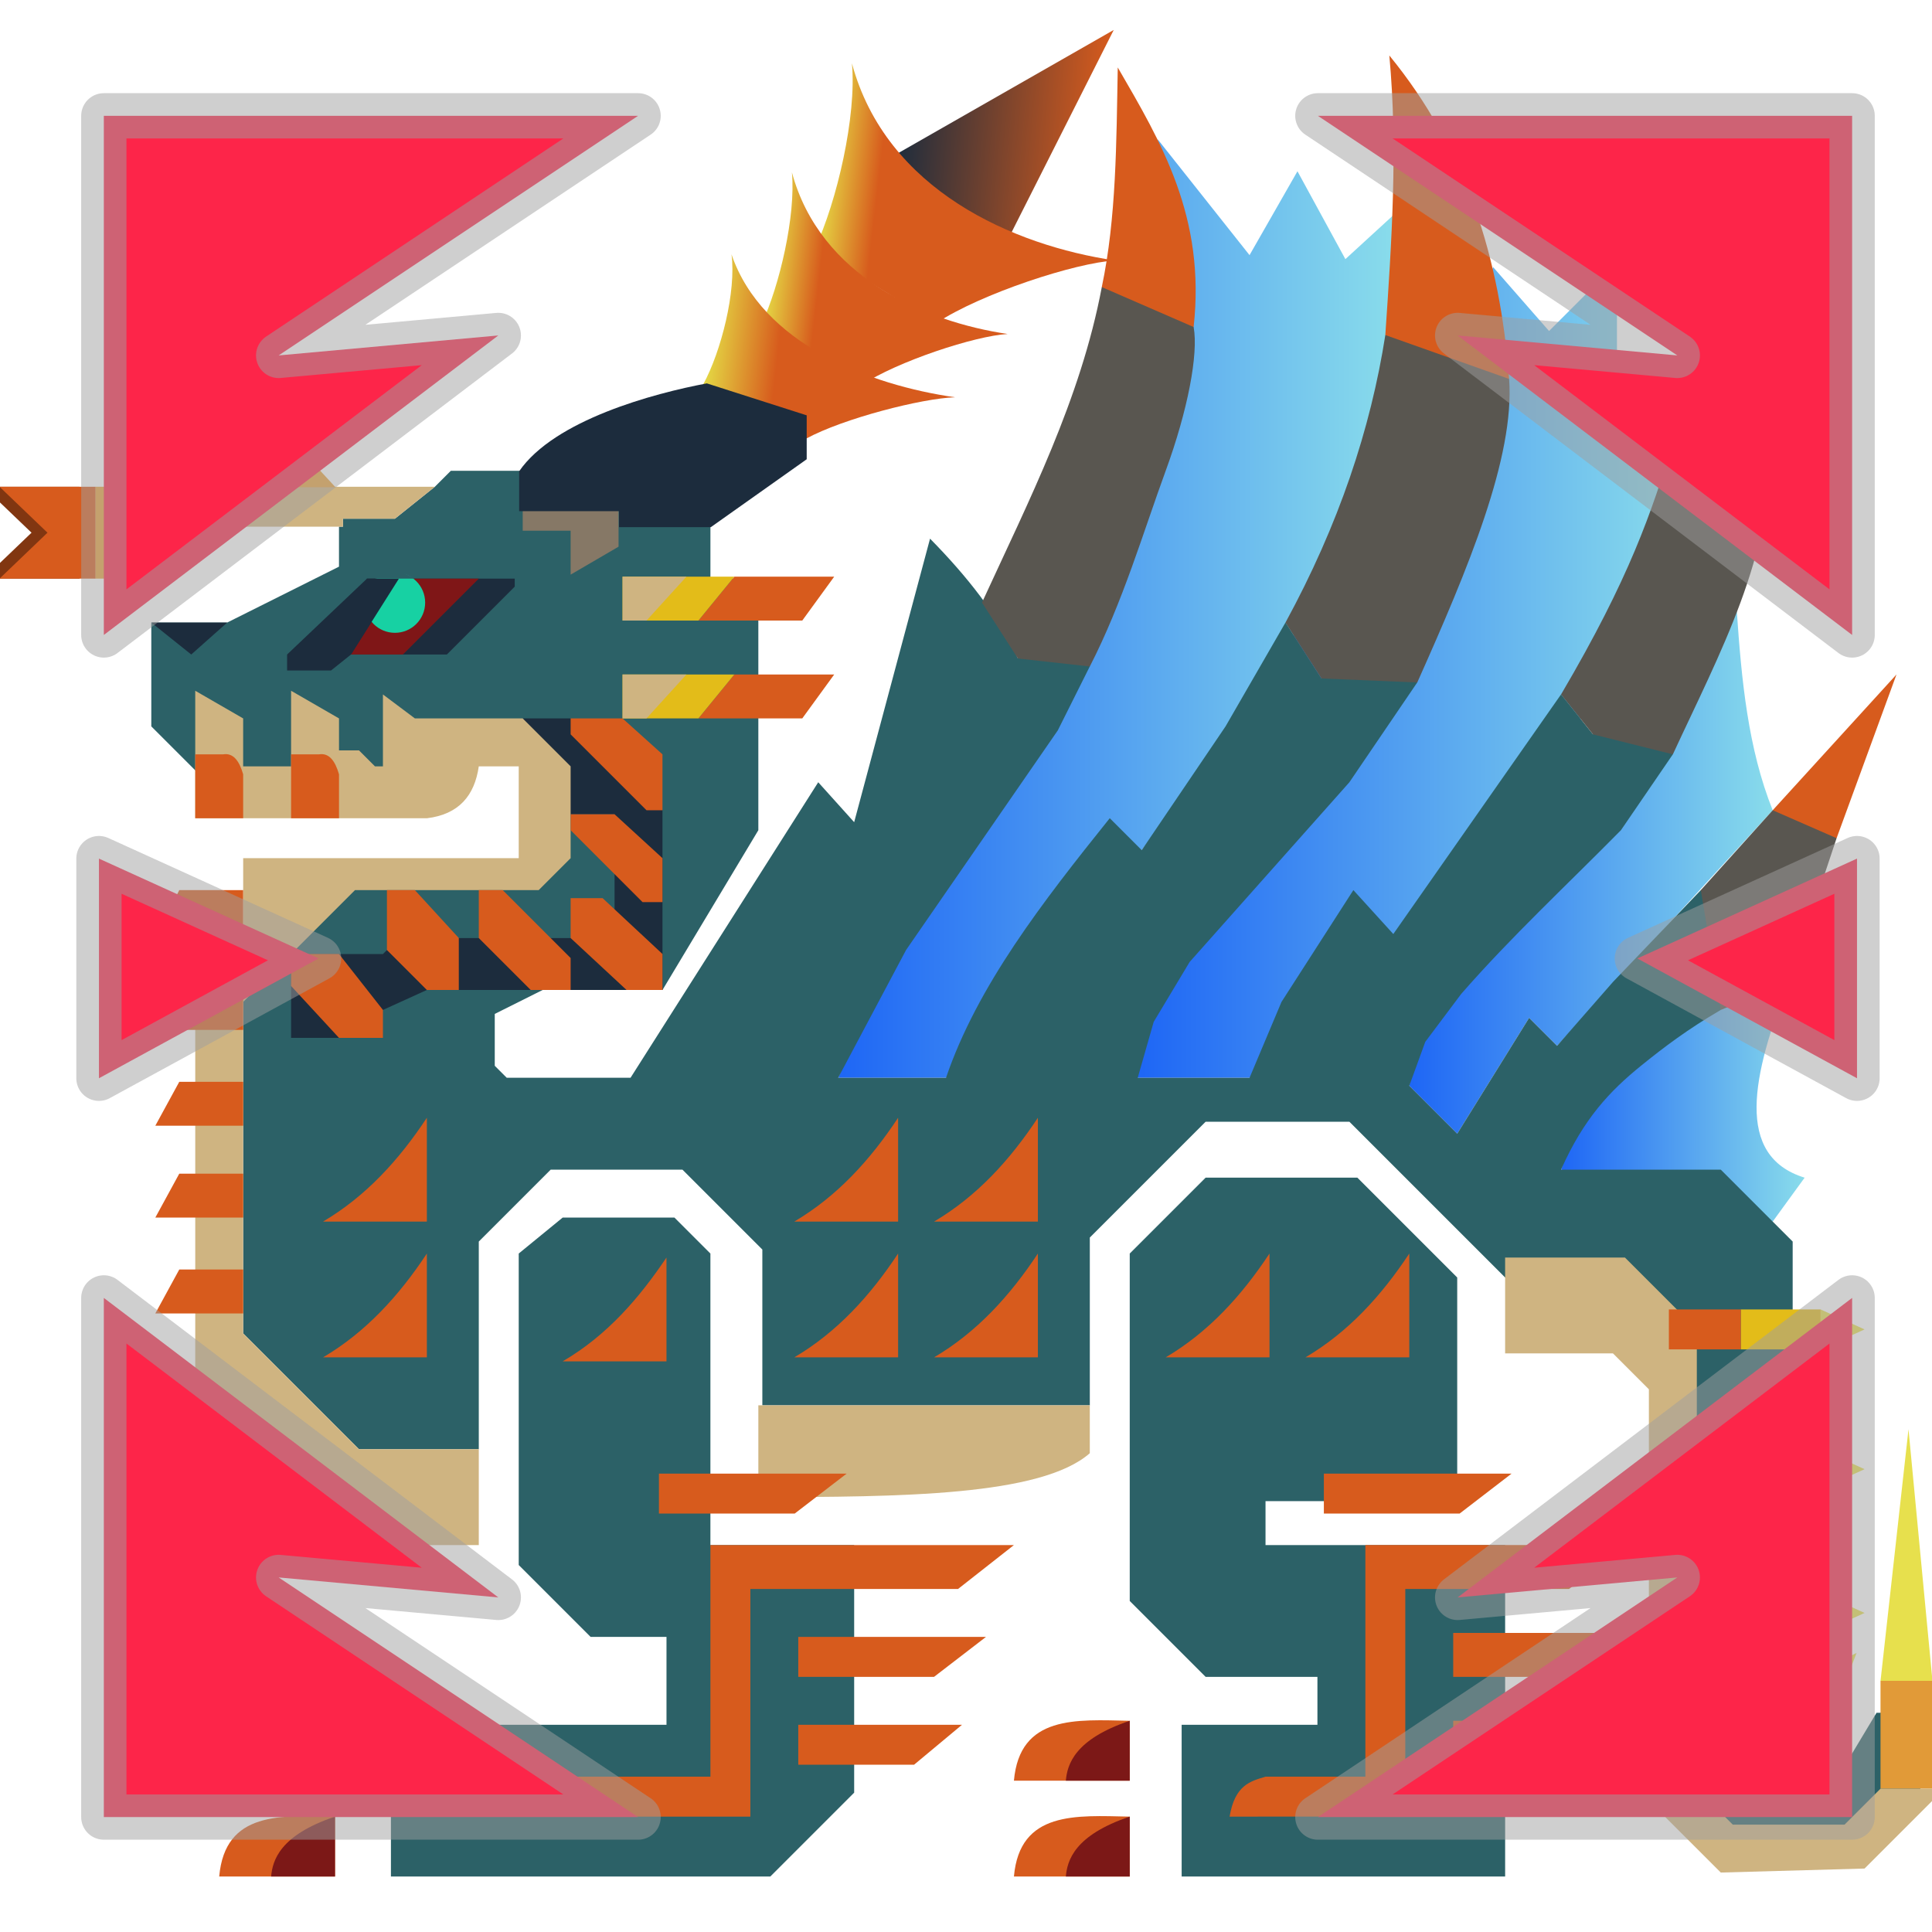 <?xml version="1.0" encoding="UTF-8" standalone="no"?>
<!-- Created with Inkscape (http://www.inkscape.org/) -->


<svg width="128mm" height="128mm" viewBox="0 0 128 128" version="1.1" id="svg5" xml:space="preserve"
	xmlns:xlink="http://www.w3.org/1999/xlink" xmlns="http://www.w3.org/2000/svg" xmlns:svg="http://www.w3.org/2000/svg"
	xmlns:rdf="http://www.w3.org/1999/02/22-rdf-syntax-ns#" xmlns:cc="http://creativecommons.org/ns#"
	xmlns:dc="http://purl.org/dc/elements/1.1/">
	<defs id="defs2">
		<linearGradient id="linearGradient12735">
			<stop style="stop-color:#1e66f5;stop-opacity:1;" offset="0" id="stop12731" />
			<stop style="stop-color:#89dceb;stop-opacity:1;" offset="1" id="stop12733" />
		</linearGradient>
		<linearGradient id="linearGradient12729">
			<stop style="stop-color:#1e66f5;stop-opacity:1;" offset="0" id="stop12725" />
			<stop style="stop-color:#89dceb;stop-opacity:1;" offset="1" id="stop12727" />
		</linearGradient>
		<linearGradient id="linearGradient6915">
			<stop style="stop-color:#1e66f5;stop-opacity:1;" offset="0" id="stop6911" />
			<stop style="stop-color:#89dceb;stop-opacity:1;" offset="1" id="stop6913" />
		</linearGradient>
		<linearGradient id="linearGradient216457">
			<stop style="stop-color:#1c2c3d;stop-opacity:1;" offset="0" id="stop216453" />
			<stop style="stop-color:#d75b1d;stop-opacity:1;" offset="1" id="stop216455" />
		</linearGradient>
		<linearGradient id="linearGradient214536">
			<stop style="stop-color:#e5db45;stop-opacity:1;" offset="0" id="stop214534" />
			<stop style="stop-color:#d75b1d;stop-opacity:1;" offset="0.186" id="stop214532" />
		</linearGradient>
		<linearGradient id="linearGradient214321">
			<stop style="stop-color:#e5dc45;stop-opacity:1;" offset="0" id="stop214319" />
			<stop style="stop-color:#d75b1d;stop-opacity:1;" offset="0.213" id="stop214317" />
		</linearGradient>
		<linearGradient id="linearGradient211308">
			<stop style="stop-color:#e4d944;stop-opacity:1;" offset="0" id="stop211306" />
			<stop style="stop-color:#d75b1d;stop-opacity:1;" offset="0.281" id="stop211304" />
		</linearGradient>
		<linearGradient xlink:href="#linearGradient6915" id="linearGradient178705" x1="54.769" y1="40.084"
			x2="91.546" y2="40.084" gradientUnits="userSpaceOnUse"
			gradientTransform="translate(0.765,0.235)" />
		<linearGradient id="linearGradient178703">
			<stop style="stop-color:#1e66f5;stop-opacity:1;" offset="0" id="stop178699" />
			<stop style="stop-color:#89dceb;stop-opacity:1;" offset="1" id="stop178701" />
		</linearGradient>
		<linearGradient xlink:href="#linearGradient12735" id="linearGradient175472" x1="92.604" y1="57.547"
			x2="116.681" y2="57.547" gradientUnits="userSpaceOnUse"
			gradientTransform="translate(0.765,0.235)" />
		<linearGradient xlink:href="#linearGradient178703" id="linearGradient175255" x1="102.658" y1="72.76"
			x2="118.798" y2="72.76" gradientUnits="userSpaceOnUse"
			gradientTransform="translate(0.765,0.235)" />
		<linearGradient xlink:href="#linearGradient12729" id="linearGradient177624" x1="74.612" y1="44.185"
			x2="110.596" y2="44.185" gradientUnits="userSpaceOnUse"
			gradientTransform="translate(0.765,0.235)" />
		<linearGradient xlink:href="#linearGradient211308" id="linearGradient211312" x1="46.302" y1="23.324"
			x2="62.971" y2="23.324" gradientUnits="userSpaceOnUse" spreadMethod="pad"
			gradientTransform="rotate(6.606,53.857,28.446)" />
		<linearGradient xlink:href="#linearGradient214321" id="linearGradient214323" x1="49.674" y1="18.437"
			x2="65.946" y2="18.437" gradientUnits="userSpaceOnUse"
			gradientTransform="rotate(6.606,53.857,28.446)" />
		<linearGradient xlink:href="#linearGradient214536" id="linearGradient214538" x1="52.608" y1="12.287"
			x2="72.454" y2="12.287" gradientUnits="userSpaceOnUse"
			gradientTransform="rotate(6.606,53.857,28.446)" />
		<linearGradient xlink:href="#linearGradient216457" id="linearGradient216459" x1="57.944" y1="8.202"
			x2="70.115" y2="8.202" gradientUnits="userSpaceOnUse"
			gradientTransform="matrix(1.117,0.161,-0.129,1.386,-4.182,-12.936)" />
		<filter style="color-interpolation-filters:sRGB;" id="filter58360" x="0" y="0" width="1" height="1">
			<feComposite in2="SourceGraphic" operator="arithmetic" k1="0" k2="1" result="composite1" id="feComposite58346" />
			<feColorMatrix in="composite1" values="1" type="saturate" result="colormatrix1" id="feColorMatrix58348" />
			<feFlood flood-opacity="1" flood-color="rgb(0,0,0)" result="flood1" id="feFlood58350" />
			<feBlend in="flood1" in2="colormatrix1" mode="multiply" result="blend1" id="feBlend58352" />
			<feBlend in2="blend1" mode="screen" result="blend2" id="feBlend58354" />
			<feColorMatrix in="blend2" values="1" type="saturate" result="colormatrix2" id="feColorMatrix58356" />
			<feComposite in="colormatrix2" in2="SourceGraphic" operator="in" k2="1" result="composite2"
				id="feComposite58358" />
		</filter>
		<linearGradient xlink:href="#linearGradient12735" id="linearGradient58725" gradientUnits="userSpaceOnUse"
			gradientTransform="translate(0.765,0.235)" x1="92.604" y1="57.547" x2="116.681"
			y2="57.547" />
		<linearGradient xlink:href="#linearGradient178703" id="linearGradient58727" gradientUnits="userSpaceOnUse"
			gradientTransform="translate(0.765,0.235)" x1="102.658" y1="72.76" x2="118.798"
			y2="72.76" />
		<linearGradient xlink:href="#linearGradient12729" id="linearGradient58729" gradientUnits="userSpaceOnUse"
			gradientTransform="translate(0.765,0.235)" x1="74.612" y1="44.185" x2="110.596"
			y2="44.185" />
		<linearGradient xlink:href="#linearGradient6915" id="linearGradient58731" gradientUnits="userSpaceOnUse"
			gradientTransform="translate(0.765,0.235)" x1="54.769" y1="40.084" x2="91.546" y2="40.084" />
		<linearGradient xlink:href="#linearGradient216457" id="linearGradient58733" gradientUnits="userSpaceOnUse"
			gradientTransform="matrix(1.117,0.161,-0.129,1.386,-4.182,-12.936)" x1="57.944"
			y1="8.202" x2="70.115" y2="8.202" />
		<linearGradient xlink:href="#linearGradient214536" id="linearGradient58735" gradientUnits="userSpaceOnUse"
			gradientTransform="rotate(6.606,53.857,28.446)" x1="52.608" y1="12.287" x2="72.454"
			y2="12.287" />
		<linearGradient xlink:href="#linearGradient214321" id="linearGradient58737" gradientUnits="userSpaceOnUse"
			gradientTransform="rotate(6.606,53.857,28.446)" x1="49.674" y1="18.437" x2="65.946"
			y2="18.437" />
		<linearGradient xlink:href="#linearGradient211308" id="linearGradient58739" gradientUnits="userSpaceOnUse"
			gradientTransform="rotate(6.606,53.857,28.446)" x1="46.302" y1="23.324" x2="62.971" y2="23.324"
			spreadMethod="pad" />
		<filter style="color-interpolation-filters:sRGB" id="filter23101" x="-0.069" y="-0.071"
			width="1.138" height="1.142">
			<feGaussianBlur stdDeviation="0.393" id="feGaussianBlur23103" />
		</filter>
	</defs>
	<g id="g57981" style="filter:url(#filter58360)" transform="translate(1.058,1.587)">
		<path
			style="fill:url(#linearGradient58725);fill-opacity:1;fill-rule:evenodd;stroke:none;stroke-width:5;stroke-linecap:round;stroke-linejoin:round;stroke-miterlimit:3"
			d="m 96.544,75.112 -3.175,-3.175 1.323,-6.879 20.373,-24.606 c 0.313,4.588 0.741,9.133 2.381,13.229 l -14.287,15.61 -1.852,-1.852 z"
			id="path57785" />
		<path
			style="fill:url(#linearGradient58727);fill-opacity:1;fill-rule:evenodd;stroke:none;stroke-width:5;stroke-linecap:round;stroke-linejoin:round;stroke-miterlimit:3"
			d="m 103.423,77.494 c 2.386,-7.094 8.98,-10.582 15.081,-12.435 -2.419,6.177 -3.604,11.528 1.058,12.965 l -2.117,2.91 z"
			id="path57787" />
		<path
			style="fill:url(#linearGradient58729);fill-opacity:1;fill-rule:evenodd;stroke:none;stroke-width:5;stroke-linecap:round;stroke-linejoin:round;stroke-miterlimit:3"
			d="m 75.377,71.408 h 7.408 C 99.406,57.562 112.144,42.149 111.36,24.577 l -4.233,1.323 V 17.433 L 102.629,21.931 98.925,17.698 C 91.076,35.601 65.998,65.296 75.377,71.408 Z"
			id="path57789" />
		<path
			style="fill:url(#linearGradient58731);fill-opacity:1;fill-rule:evenodd;stroke:none;stroke-width:5;stroke-linecap:round;stroke-linejoin:round;stroke-miterlimit:3"
			d="m 55.533,71.408 h 7.144 L 75.642,56.327 C 102.47,20.454 91.287,24.484 92.31,14.258 l -3.175,2.91 -3.175,-5.821 -3.175,5.556 -6.085,-7.673 C 79.175,32.842 64.385,50.757 55.533,71.408 Z"
			id="path57791" />
		<path
			style="fill:#2c6167;fill-opacity:1;fill-rule:evenodd;stroke:none;stroke-width:5;stroke-linecap:round;stroke-linejoin:round;stroke-miterlimit:3"
			d="m 34.631,31.192 h -4.763 l -1.058,1.058 -2.646,2.117 h -3.44 v 0.529 h -0.265 v 2.646 l -7.408,3.704 h -5.027 v 6.879 l 2.91,2.91 h 16.933 v -1.587 h 5.689 v 8.996 H 17.963 l -1.852,7.937 v 21.96 l 7.673,7.673 h 7.937 V 82.256 l 4.763,-4.763 h 8.731 l 5.292,5.292 v 10.319 h 21.696 v -11.113 l 7.673,-7.673 h 9.525 l 10.319,10.319 10.848,6.263 v 28.397 l 4.583,2.646 h 8.646 l 3.44,-3.44 -1.56,-5.821 -1.086,0.794 H 124.325 l -2.381,3.969 -3.175,0.529 V 82.256 l -4.763,-4.763 h -10.583 c 1.502,-3.381 3.229,-5.207 5.292,-6.879 1.508,-1.223 3.134,-2.451 5.292,-3.704 v -1e-6 l 1.852,-7.938 h -3.175 l -5.821,6.085 -3.704,4.233 -1.852,-1.852 -4.763,7.673 -3.175,-3.175 1.058,-2.91 2.381,-3.175 c 3.285,-3.768 7.033,-7.246 10.583,-10.848 l 3.44,-5.027 -2.117,-5.027 -3.175,3.704 -2.117,-2.646 -11.112,15.875 -2.646,-2.91 -4.762,7.408 -2.117,5.027 h -7.408 l 1.058,-3.704 2.381,-3.969 10.583,-11.906 4.498,-6.615 -3.44,-3.969 -2.91,3.704 -2.381,-3.704 -3.969,6.879 -5.556,8.202 -2.117,-2.117 c -4.45,5.546 -8.777,11.12 -10.848,17.198 h -7.144 l 4.498,-8.467 10.054,-14.552 2.117,-4.233 c -0.497,-1.762 -1.638,-2.927 -2.91,-3.969 l -1.852,3.44 c -1.316,-2.873 -3.395,-5.468 -5.821,-7.938 l -5.027,18.785 -2.381,-2.646 -12.435,19.579 h -8.202 l -0.794,-0.794 V 67.175 l 3.175,-1.587 h 7.938 l 6.35,-10.583 V 38.335 h -3.175 v -3.44 z"
			id="path57793" />
		<path
			style="fill:#1c2c3d;fill-opacity:1;fill-rule:evenodd;stroke:none;stroke-width:5;stroke-linecap:round;stroke-linejoin:round;stroke-miterlimit:3"
			d="m 19.285,68.763 v -5.556 h 6.085 l 0.529,-0.529 4.498,-0.529 h 8.202 l 2.117,-1.852 v -6.35 h -2.91 l -3.175,-6.35 h 3.175 l 6.085,6.085 v 11.906 H 28.281 l -2.91,1.323 -2.91,1.852 z"
			id="path57795" />
		<path
			style="fill:#d75b1d;fill-opacity:1;fill-rule:evenodd;stroke:none;stroke-width:5;stroke-linecap:round;stroke-linejoin:round;stroke-miterlimit:3"
			d="m 14.523,117.975 h 7.673 v -3.969 c -3.556,-0.073 -7.285,-0.389 -7.673,3.969 z"
			id="path57797" />
		<path
			style="fill:#7c1817;fill-opacity:1;fill-rule:evenodd;stroke:none;stroke-width:5;stroke-linecap:round;stroke-linejoin:round;stroke-miterlimit:3"
			d="m 17.963,117.975 h 4.233 v -3.969 c -3.673,1.233 -4.141,2.914 -4.233,3.969 z"
			id="path57799" />
		<path
			style="fill:#d75b1d;fill-opacity:1;fill-rule:evenodd;stroke:none;stroke-width:5;stroke-linecap:round;stroke-linejoin:round;stroke-miterlimit:3"
			d="m 14.523,124.325 h 7.673 v -3.969 c -3.556,-0.073 -7.285,-0.389 -7.673,3.969 z"
			id="path57801" />
		<path
			style="fill:#7c1817;fill-opacity:1;fill-rule:evenodd;stroke:none;stroke-width:5;stroke-linecap:round;stroke-linejoin:round;stroke-miterlimit:3"
			d="m 17.963,124.325 h 4.233 v -3.969 c -3.673,1.233 -4.141,2.914 -4.233,3.969 z"
			id="path57803" />
		<path
			style="fill:#2c6167;fill-opacity:1;fill-rule:evenodd;stroke:none;stroke-width:5;stroke-linecap:round;stroke-linejoin:round;stroke-miterlimit:3"
			d="m 25.9,124.325 h 25.135 l 5.556,-5.556 v -16.404 h -9.525 V 83.05 l -2.381,-2.381 H 37.277 L 34.367,83.05 v 20.637 l 4.763,4.763 h 5.027 v 5.821 h -18.256 z"
			id="path57805" />
		<path
			style="fill:#d75b1d;fill-opacity:1;fill-rule:evenodd;stroke:none;stroke-width:5;stroke-linecap:round;stroke-linejoin:round;stroke-miterlimit:3"
			d="M 49.713,120.356 H 31.985 l 2.117,-2.646 H 47.067 V 102.365 H 67.175 L 63.471,105.275 H 49.713 Z"
			id="path57807" />
		<path
			style="fill:#d75b1d;fill-opacity:1;fill-rule:evenodd;stroke:none;stroke-width:5;stroke-linecap:round;stroke-linejoin:round;stroke-miterlimit:3"
			d="m 53.152,116.917 h 7.408 l 3.175,-2.646 H 52.888 v 2.646 z" id="path57809" />
		<path
			style="fill:#d75b1d;fill-opacity:1;fill-rule:evenodd;stroke:none;stroke-width:5;stroke-linecap:round;stroke-linejoin:round;stroke-miterlimit:3"
			d="m 53.152,111.096 h 8.731 L 65.323,108.45 H 52.888 v 2.646 z" id="path57811" />
		<path
			style="fill:#d75b1d;fill-opacity:1;fill-rule:evenodd;stroke:none;stroke-width:5;stroke-linecap:round;stroke-linejoin:round;stroke-miterlimit:3"
			d="m 37.277,90.194 h 6.879 v -6.879 c -1.769,2.624 -3.885,5.131 -6.879,6.879 z"
			id="path57813" />
		<path
			style="fill:#d75b1d;fill-opacity:1;fill-rule:evenodd;stroke:none;stroke-width:5;stroke-linecap:round;stroke-linejoin:round;stroke-miterlimit:3"
			d="m 67.175,117.975 h 7.673 v -3.969 c -3.556,-0.073 -7.285,-0.389 -7.673,3.969 z"
			id="path57815" />
		<path
			style="fill:#7c1817;fill-opacity:1;fill-rule:evenodd;stroke:none;stroke-width:5;stroke-linecap:round;stroke-linejoin:round;stroke-miterlimit:3"
			d="m 70.615,117.975 h 4.233 v -3.969 c -3.673,1.233 -4.141,2.914 -4.233,3.969 z"
			id="path57817" />
		<path
			style="fill:#d75b1d;fill-opacity:1;fill-rule:evenodd;stroke:none;stroke-width:5;stroke-linecap:round;stroke-linejoin:round;stroke-miterlimit:3"
			d="m 67.175,124.325 h 7.673 v -3.969 c -3.556,-0.073 -7.285,-0.389 -7.673,3.969 z"
			id="path57819" />
		<path
			style="fill:#7c1817;fill-opacity:1;fill-rule:evenodd;stroke:none;stroke-width:5;stroke-linecap:round;stroke-linejoin:round;stroke-miterlimit:3"
			d="m 70.615,124.325 h 4.233 v -3.969 c -3.673,1.233 -4.141,2.914 -4.233,3.969 z"
			id="path57821" />
		<path
			style="fill:#2c6167;fill-opacity:1;fill-rule:evenodd;stroke:none;stroke-width:5;stroke-linecap:round;stroke-linejoin:round;stroke-miterlimit:3"
			d="M 78.288,124.325 H 99.719 V 102.365 H 83.844 V 99.454 H 96.544 V 84.638 L 89.929,78.023 H 79.875 L 74.848,83.05 v 23.019 l 5.027,5.027 h 7.408 v 3.175 h -8.996 z"
			id="path57823" />
		<path
			style="fill:#d75b1d;fill-opacity:1;fill-rule:evenodd;stroke:none;stroke-width:5;stroke-linecap:round;stroke-linejoin:round;stroke-miterlimit:3"
			d="m 81.463,120.356 c 0.352,-2.093 1.375,-2.345 2.381,-2.646 h 6.615 v -15.346 h 17.198 l -3.704,2.91 H 93.104 v 15.081 z"
			id="path57825" />
		<path
			style="fill:#d75b1d;fill-opacity:1;fill-rule:evenodd;stroke:none;stroke-width:5.244;stroke-linecap:round;stroke-linejoin:round;stroke-miterlimit:3"
			d="m 96.279,116.917 h 7.673 l 3.175,-2.91 H 96.279 Z" id="path57827" />
		<path
			style="fill:#d75b1d;fill-opacity:1;fill-rule:evenodd;stroke:none;stroke-width:5.244;stroke-linecap:round;stroke-linejoin:round;stroke-miterlimit:3"
			d="m 96.279,111.096 h 7.673 l 3.175,-2.91 H 96.279 Z" id="path57829" />
		<path
			style="fill:#d75b1d;fill-opacity:1;fill-rule:evenodd;stroke:none;stroke-width:5;stroke-linecap:round;stroke-linejoin:round;stroke-miterlimit:3"
			d="M 84.108,89.929 H 77.229 C 80.059,88.26 82.256,85.854 84.108,83.05 Z"
			id="path57831" />
		<path
			style="fill:#d75b1d;fill-opacity:1;fill-rule:evenodd;stroke:none;stroke-width:5;stroke-linecap:round;stroke-linejoin:round;stroke-miterlimit:3"
			d="M 93.369,89.929 H 86.49 C 89.32,88.26 91.516,85.854 93.369,83.05 Z"
			id="path57833" />
		<path
			style="fill:#e7e04d;fill-opacity:1;fill-rule:evenodd;stroke:none;stroke-width:5;stroke-linecap:round;stroke-linejoin:round;stroke-miterlimit:3"
			d="m 124.59,111.36 h 3.44 l -1.587,-16.669 z" id="path57835" />
		<path
			style="fill:#e19a38;fill-opacity:1;fill-rule:evenodd;stroke:none;stroke-width:5;stroke-linecap:round;stroke-linejoin:round;stroke-miterlimit:3"
			d="m 128.029,111.36 v 7.144 h -3.44 v -7.144 z" id="path57837" />
		<path
			style="fill:#cfb481;fill-opacity:1;fill-rule:evenodd;stroke:none;stroke-width:5;stroke-linecap:round;stroke-linejoin:round;stroke-miterlimit:3"
			d="m 128.029,118.504 v 0.794 l -4.498,4.498 -9.525,0.265 -4.763,-4.763 V 92.046 l -2.381,-2.381 h -7.144 v -6.35 h 7.938 l 4.763,4.763 v 30.427 l 2.381,2.381 h 7.408 l 2.381,-2.381 z"
			id="path57839" />
		<path
			style="fill:#d75b1d;fill-opacity:1;fill-rule:evenodd;stroke:none;stroke-width:5;stroke-linecap:round;stroke-linejoin:round;stroke-miterlimit:3"
			d="m 115.594,115.065 -3.175,3.175 v 0.265 l 1.852,1.852 3.175,-3.175 z" id="path57841" />
		<path
			style="fill:#e3bc19;fill-opacity:1;fill-rule:evenodd;stroke:none;stroke-width:5;stroke-linecap:round;stroke-linejoin:round;stroke-miterlimit:3"
			d="m 117.446,117.181 4.233,-4.233 -1.852,-1.852 -4.233,3.969 z" id="path57843" />
		<path
			style="fill:#e7e04d;fill-opacity:1;fill-rule:evenodd;stroke:none;stroke-width:5;stroke-linecap:round;stroke-linejoin:round;stroke-miterlimit:3"
			d="m 119.827,111.096 3.175,-1.587 -1.323,3.44 z" id="path57845" />
		<path
			style="fill:#e7e04d;fill-opacity:1;fill-rule:evenodd;stroke:none;stroke-width:5;stroke-linecap:round;stroke-linejoin:round;stroke-miterlimit:3"
			d="m 120.621,108.185 v -2.646 l 2.91,1.323 z" id="path57847" />
		<path
			style="fill:#e3bc19;fill-opacity:1;fill-rule:evenodd;stroke:none;stroke-width:5;stroke-linecap:round;stroke-linejoin:round;stroke-miterlimit:3"
			d="m 120.621,108.185 h -5.292 v -2.646 h 5.292 z" id="path57849" />
		<path
			style="fill:#d75b1d;fill-opacity:1;fill-rule:evenodd;stroke:none;stroke-width:5;stroke-linecap:round;stroke-linejoin:round;stroke-miterlimit:3"
			d="m 112.419,108.185 h 2.91 v -2.646 h -2.91 z" id="path57851" />
		<path
			style="fill:#e7e04d;fill-opacity:1;fill-rule:evenodd;stroke:none;stroke-width:5;stroke-linecap:round;stroke-linejoin:round;stroke-miterlimit:3"
			d="m 120.621,98.66 v -2.646 l 2.91,1.323 z" id="path57853" />
		<path
			style="fill:#e3bc19;fill-opacity:1;fill-rule:evenodd;stroke:none;stroke-width:5;stroke-linecap:round;stroke-linejoin:round;stroke-miterlimit:3"
			d="m 120.621,98.66 h -5.292 v -2.646 h 5.292 z" id="path57855" />
		<path
			style="fill:#d75b1d;fill-opacity:1;fill-rule:evenodd;stroke:none;stroke-width:5;stroke-linecap:round;stroke-linejoin:round;stroke-miterlimit:3"
			d="m 112.419,98.66 h 2.91 v -2.646 h -2.91 z" id="path57857" />
		<path
			style="fill:#e7e04d;fill-opacity:1;fill-rule:evenodd;stroke:none;stroke-width:5;stroke-linecap:round;stroke-linejoin:round;stroke-miterlimit:3"
			d="m 120.621,89.4 v -2.646 l 2.91,1.323 z" id="path57859" />
		<path
			style="fill:#e3bc19;fill-opacity:1;fill-rule:evenodd;stroke:none;stroke-width:5;stroke-linecap:round;stroke-linejoin:round;stroke-miterlimit:3"
			d="m 120.621,89.4 h -5.292 v -2.646 h 5.292 z" id="path57861" />
		<path
			style="fill:#d75b1d;fill-opacity:1;fill-rule:evenodd;stroke:none;stroke-width:6.396;stroke-linecap:round;stroke-linejoin:round;stroke-miterlimit:3"
			d="m 110.567,89.4 h 4.763 v -2.646 h -4.763 z" id="path57863" />
		<path
			style="fill:#d75b1d;fill-opacity:1;fill-rule:evenodd;stroke:none;stroke-width:5;stroke-linecap:round;stroke-linejoin:round;stroke-miterlimit:3"
			d="M 68.763,89.929 H 61.883 C 64.714,88.26 66.91,85.854 68.763,83.05 Z"
			id="path57865" />
		<path
			style="fill:#d75b1d;fill-opacity:1;fill-rule:evenodd;stroke:none;stroke-width:5;stroke-linecap:round;stroke-linejoin:round;stroke-miterlimit:3"
			d="M 59.502,89.929 H 52.623 C 55.453,88.26 57.649,85.854 59.502,83.05 Z"
			id="path57867" />
		<path
			style="fill:#d75b1d;fill-opacity:1;fill-rule:evenodd;stroke:none;stroke-width:5;stroke-linecap:round;stroke-linejoin:round;stroke-miterlimit:3"
			d="m 59.502,80.933 h -6.879 c 2.83,-1.67 5.027,-4.075 6.879,-6.879 z"
			id="path57869" />
		<path
			style="fill:#d75b1d;fill-opacity:1;fill-rule:evenodd;stroke:none;stroke-width:5;stroke-linecap:round;stroke-linejoin:round;stroke-miterlimit:3"
			d="m 68.763,80.933 h -6.879 c 2.83,-1.67 5.027,-4.075 6.879,-6.879 z"
			id="path57871" />
		<path
			style="fill:#d75b1d;fill-opacity:1;fill-rule:evenodd;stroke:none;stroke-width:5;stroke-linecap:round;stroke-linejoin:round;stroke-miterlimit:3"
			d="M 28.281,89.929 H 21.402 C 24.232,88.26 26.429,85.854 28.281,83.05 Z"
			id="path57873" />
		<path
			style="fill:#d75b1d;fill-opacity:1;fill-rule:evenodd;stroke:none;stroke-width:5;stroke-linecap:round;stroke-linejoin:round;stroke-miterlimit:3"
			d="m 28.281,80.933 h -6.879 c 2.83,-1.67 5.027,-4.075 6.879,-6.879 z"
			id="path57875" />
		<path
			style="fill:#cfb481;fill-opacity:1;fill-rule:evenodd;stroke:none;stroke-width:5;stroke-linecap:round;stroke-linejoin:round;stroke-miterlimit:3"
			d="M 72.202,93.104 H 50.242 v 6.085 c 9.429,-0.008 18.731,-0.074 21.96,-2.91 z"
			id="path57877" />
		<path
			style="fill:#cfb481;fill-opacity:1;fill-rule:evenodd;stroke:none;stroke-width:5;stroke-linecap:round;stroke-linejoin:round;stroke-miterlimit:3"
			d="m 31.721,102.365 v -6.35 h -7.938 L 16.11,88.342 V 66.381 l 7.408,-7.408 h 12.171 l 2.117,-2.117 v -6.085 l -3.175,-3.175 h -7.144 l -2.117,-1.587 v 4.763 h -0.529 l -1.058,-1.058 h -1.323 v -2.117 l -3.175,-1.833 v 5.008 h -3.175 v -3.175 l -3.175,-1.833 v 8.448 h 15.346 c 2.115,-0.256 3.161,-1.495 3.44,-3.44 h 2.646 v 6.085 h -18.256 v 5.292 h -3.175 v 31.75 l 8.467,8.467 z"
			id="path57879" />
		<path
			style="fill:#cfb481;fill-opacity:1;fill-rule:evenodd;stroke:none;stroke-width:5;stroke-linecap:round;stroke-linejoin:round;stroke-miterlimit:3"
			d="m 16.11,34.896 v -2.646 h 12.7 l -2.646,2.117 h -3.44 v 0.529 z" id="path57881" />
		<path
			style="fill:#d75b1d;fill-opacity:1;fill-rule:evenodd;stroke:none;stroke-width:5;stroke-linecap:round;stroke-linejoin:round;stroke-miterlimit:3"
			d="m 16.11,87.019 v -2.91 h -4.233 l -1.587,2.91 z" id="path57883" />
		<path
			style="fill:#d75b1d;fill-opacity:1;fill-rule:evenodd;stroke:none;stroke-width:5;stroke-linecap:round;stroke-linejoin:round;stroke-miterlimit:3"
			d="m 16.11,80.669 v -2.91 h -4.233 l -1.587,2.91 z" id="path57885" />
		<path
			style="fill:#d75b1d;fill-opacity:1;fill-rule:evenodd;stroke:none;stroke-width:5;stroke-linecap:round;stroke-linejoin:round;stroke-miterlimit:3"
			d="m 16.11,74.583 v -2.91 h -4.233 l -1.587,2.91 z" id="path57887" />
		<path
			style="fill:#d75b1d;fill-opacity:1;fill-rule:evenodd;stroke:none;stroke-width:5;stroke-linecap:round;stroke-linejoin:round;stroke-miterlimit:3"
			d="m 16.11,68.233 v -2.91 h -4.233 l -1.587,2.91 z" id="path57889" />
		<path
			style="fill:#d75b1d;fill-opacity:1;fill-rule:evenodd;stroke:none;stroke-width:5;stroke-linecap:round;stroke-linejoin:round;stroke-miterlimit:3"
			d="m 16.11,62.148 v -3.175 h -4.233 l -1.587,3.175 z" id="path57891" />
		<path
			style="fill:#d75b1d;fill-opacity:1;fill-rule:evenodd;stroke:none;stroke-width:5;stroke-linecap:round;stroke-linejoin:round;stroke-miterlimit:3"
			d="m 19.285,65.323 v -2.117 h 3.175 l 2.91,3.704 V 68.763 h -2.91 z" id="path57893" />
		<path
			style="fill:#d75b1d;fill-opacity:1;fill-rule:evenodd;stroke:none;stroke-width:5;stroke-linecap:round;stroke-linejoin:round;stroke-miterlimit:3"
			d="m 25.635,62.942 v -3.969 h 1.852 l 2.91,3.175 v 3.44 h -2.117 z" id="path57895" />
		<path
			style="fill:#d75b1d;fill-opacity:1;fill-rule:evenodd;stroke:none;stroke-width:5;stroke-linecap:round;stroke-linejoin:round;stroke-miterlimit:3"
			d="m 35.16,65.588 h 2.646 v -2.117 l -4.498,-4.498 h -1.587 v 3.175 z" id="path57897" />
		<path
			style="fill:#d75b1d;fill-opacity:1;fill-rule:evenodd;stroke:none;stroke-width:5;stroke-linecap:round;stroke-linejoin:round;stroke-miterlimit:3"
			d="m 41.51,65.588 h 2.117 0.265 v -2.381 l -3.969,-3.704 h -2.117 v 2.646 z"
			id="path57899" />
		<path
			style="fill:#d75b1d;fill-opacity:1;fill-rule:evenodd;stroke:none;stroke-width:5;stroke-linecap:round;stroke-linejoin:round;stroke-miterlimit:3"
			d="m 43.892,59.767 v -2.91 l -3.175,-2.91 h -2.91 v 1.058 l 4.763,4.763 z"
			id="path57901" />
		<path
			style="fill:#d75b1d;fill-opacity:1;fill-rule:evenodd;stroke:none;stroke-width:5;stroke-linecap:round;stroke-linejoin:round;stroke-miterlimit:3"
			d="m 37.806,47.596 v 1.058 l 5.027,5.027 h 1.058 v -3.704 l -2.646,-2.381 z"
			id="path57903" />
		<path
			style="fill:#d75b1d;fill-opacity:1;fill-rule:evenodd;stroke:none;stroke-width:5;stroke-linecap:round;stroke-linejoin:round;stroke-miterlimit:3"
			d="m 46.273,47.596 2.381,-2.91 h 6.615 l -2.117,2.91 z" id="path57905" />
		<path
			style="fill:#813611;fill-opacity:1;fill-rule:evenodd;stroke:none;stroke-width:5;stroke-linecap:round;stroke-linejoin:round;stroke-miterlimit:3"
			d="M -1.087,38.335 H 5.263 V 32.25 Z" id="path57907" />
		<path
			style="fill:#813611;fill-opacity:1;fill-rule:evenodd;stroke:none;stroke-width:5;stroke-linecap:round;stroke-linejoin:round;stroke-miterlimit:3"
			d="m -1.087,32.25 h 6.35 v 6.085 z" id="path57909" />
		<path
			style="fill:#d75b1d;fill-opacity:1;fill-rule:evenodd;stroke:none;stroke-width:5;stroke-linecap:round;stroke-linejoin:round;stroke-miterlimit:3"
			d="m -0.029,32.25 h 6.35 v 6.085 z" id="path57911" />
		<path
			style="fill:#d75b1d;fill-opacity:1;fill-rule:evenodd;stroke:none;stroke-width:5;stroke-linecap:round;stroke-linejoin:round;stroke-miterlimit:3"
			d="m 72.996,19.021 c 1.791,3.242 3.915,3.172 6.085,2.646 C 79.888,14.388 76.944,9.446 74.054,4.469 73.964,9.44 73.961,14.452 72.996,19.021 Z"
			id="path57913" />
		<path
			style="fill:#d75b1d;fill-opacity:1;fill-rule:evenodd;stroke:none;stroke-width:5;stroke-linecap:round;stroke-linejoin:round;stroke-miterlimit:3"
			d="m 91.781,22.196 c 2.23,3.099 5.271,2.772 8.202,2.91 C 99.398,17.146 97.114,9.859 92.046,3.675 92.619,9.828 92.203,16.012 91.781,22.196 Z"
			id="path57915" />
		<path
			style="fill:#d75b1d;fill-opacity:1;fill-rule:evenodd;stroke:none;stroke-width:5;stroke-linecap:round;stroke-linejoin:round;stroke-miterlimit:3"
			d="m 110.831,29.34 c 2.009,2.4 4.161,1.735 6.35,0.265 -1.476,-9.234 -3.562,-13.218 -5.556,-17.992 0.434,6.784 0.011,12.476 -0.794,17.727 z"
			id="path57917" />
		<path
			style="fill:#d75b1d;fill-opacity:1;fill-rule:evenodd;stroke:none;stroke-width:5;stroke-linecap:round;stroke-linejoin:round;stroke-miterlimit:3"
			d="m 117.446,53.681 c 0.716,2.314 2.201,2.752 4.233,1.852 l 3.969,-10.848 z"
			id="path57919" />
		<path
			style="fill:#d75b1d;fill-opacity:1;fill-rule:evenodd;stroke:none;stroke-width:5;stroke-linecap:round;stroke-linejoin:round;stroke-miterlimit:3"
			d="m 19.285,54.21 h 3.175 V 51.3 C 22.201,50.394 21.793,49.869 21.138,49.977 h -1.852 z"
			id="path57921" />
		<path
			style="fill:#d75b1d;fill-opacity:1;fill-rule:evenodd;stroke:none;stroke-width:5;stroke-linecap:round;stroke-linejoin:round;stroke-miterlimit:3"
			d="m 12.935,54.21 h 3.175 V 51.3 C 15.851,50.394 15.443,49.869 14.788,49.977 h -1.852 z"
			id="path57923" />
		<path
			style="fill:#e3bc19;fill-opacity:1;fill-rule:evenodd;stroke:none;stroke-width:5;stroke-linecap:round;stroke-linejoin:round;stroke-miterlimit:3"
			d="m 41.246,47.596 v -2.91 h 7.408 l -2.381,2.91 z" id="path57925" />
		<path
			style="fill:#cfb481;fill-opacity:1;fill-rule:evenodd;stroke:none;stroke-width:5;stroke-linecap:round;stroke-linejoin:round;stroke-miterlimit:3"
			d="m 42.833,47.596 2.646,-2.91 h -4.233 v 2.91 z" id="path57927" />
		<path
			style="fill:#d75b1d;fill-opacity:1;fill-rule:evenodd;stroke:none;stroke-width:5;stroke-linecap:round;stroke-linejoin:round;stroke-miterlimit:3"
			d="m 46.273,41.114 2.381,-2.91 h 6.615 l -2.117,2.91 z" id="path57929" />
		<path
			style="fill:#e3bc19;fill-opacity:1;fill-rule:evenodd;stroke:none;stroke-width:5;stroke-linecap:round;stroke-linejoin:round;stroke-miterlimit:3"
			d="m 41.246,41.114 v -2.91 h 7.408 l -2.381,2.91 z" id="path57931" />
		<path
			style="fill:#cfb481;fill-opacity:1;fill-rule:evenodd;stroke:none;stroke-width:5;stroke-linecap:round;stroke-linejoin:round;stroke-miterlimit:3"
			d="m 42.833,41.114 2.646,-2.91 h -4.233 v 2.91 z" id="path57933" />
		<path
			style="fill:#e9a33e;fill-opacity:1;fill-rule:evenodd;stroke:none;stroke-width:5;stroke-linecap:round;stroke-linejoin:round;stroke-miterlimit:3"
			d="m 6.321,38.335 h 3.704 v -2.646 l 1.058,-0.794 -1.323,-2.646 H 6.321 Z"
			id="path57935" />
		<path
			style="fill:#b89354;fill-opacity:1;fill-rule:evenodd;stroke:none;stroke-width:5;stroke-linecap:round;stroke-linejoin:round;stroke-miterlimit:3"
			d="m 11.083,34.896 h 5.027 V 32.25 H 9.76 Z" id="path57937" />
		<path
			style="fill:#867866;fill-opacity:1;fill-rule:evenodd;stroke:none;stroke-width:5;stroke-linecap:round;stroke-linejoin:round;stroke-miterlimit:3"
			d="m 34.631,33.838 v 1.323 h 3.175 v 2.91 l 3.175,-1.852 v -1.323 -1.058 z"
			id="path57939" />
		<path
			style="fill:#1c2c3d;fill-opacity:1;fill-rule:evenodd;stroke:none;stroke-width:5;stroke-linecap:round;stroke-linejoin:round;stroke-miterlimit:3"
			d="m 10.025,41.246 h 5.027 l -2.381,2.117 z" id="path57941" />
		<path
			style="fill:#1c2c3d;fill-opacity:1;fill-rule:evenodd;stroke:none;stroke-width:5;stroke-linecap:round;stroke-linejoin:round;stroke-miterlimit:3"
			d="m 19.021,44.421 v -1.058 l 5.292,-5.027 h 9.79 v 0.529 l -4.498,4.498 h -6.35 l -1.323,1.058 z"
			id="path57943" />
		<path
			style="fill:#7f1617;fill-opacity:1;fill-rule:evenodd;stroke:none;stroke-width:5;stroke-linecap:round;stroke-linejoin:round;stroke-miterlimit:3"
			d="m 23.254,43.363 3.175,-5.027 h 5.292 l -5.027,5.027 z" id="path57945" />
		<circle
			style="fill:#17d1a3;fill-opacity:1;fill-rule:evenodd;stroke:none;stroke-width:5;stroke-linecap:round;stroke-linejoin:round;stroke-miterlimit:3"
			id="circle57947" cx="26.165" cy="39.923" r="2.003" />
		<path
			style="fill:#1c2c3d;fill-opacity:1;fill-rule:evenodd;stroke:none;stroke-width:5;stroke-linecap:round;stroke-linejoin:round;stroke-miterlimit:3"
			d="m 23.254,43.363 3.175,-5.027 h -2.117 z" id="path57949" />
		<path
			style="fill:#2c6167;fill-opacity:1;fill-rule:evenodd;stroke:none;stroke-width:5;stroke-linecap:round;stroke-linejoin:round;stroke-miterlimit:3"
			d="m 24.842,38.335 h 2.646 l -1.587,-0.794 z" id="path57951" />
		<path
			style="fill:#595650;fill-opacity:1;fill-rule:evenodd;stroke:none;stroke-width:5;stroke-linecap:round;stroke-linejoin:round;stroke-miterlimit:3"
			d="m 114.006,66.91 4.498,-1.852 3.175,-9.525 -4.233,-1.852 -4.763,5.292 z" id="path57953" />
		<path
			style="fill:#595650;fill-opacity:1;fill-rule:evenodd;stroke:none;stroke-width:5;stroke-linecap:round;stroke-linejoin:round;stroke-miterlimit:3"
			d="m 103.423,46.008 2.117,2.646 5.292,1.323 c 3.091,-6.679 6.714,-13.298 6.35,-20.373 l -6.35,-0.265 c -1.413,4.576 -2.828,8.888 -7.408,16.669 z"
			id="path57955" />
		<path
			style="fill:#595650;fill-opacity:1;fill-rule:evenodd;stroke:none;stroke-width:5;stroke-linecap:round;stroke-linejoin:round;stroke-miterlimit:3"
			d="m 87.548,44.95 6.35,0.265 c 3.372,-7.547 6.465,-14.919 6.085,-20.108 l -8.202,-2.91 c -0.97,6.215 -3.078,12.555 -6.615,19.05 z"
			id="path57957" />
		<path
			style="fill:#595650;fill-opacity:1;fill-rule:evenodd;stroke:none;stroke-width:5;stroke-linecap:round;stroke-linejoin:round;stroke-miterlimit:3"
			d="m 67.44,43.627 4.763,0.529 c 2.177,-4.238 3.547,-8.921 5.027,-12.965 1.462,-3.996 2.177,-7.734 1.852,-9.525 l -6.085,-2.646 c -1.402,7.442 -4.819,14.115 -7.938,20.902 z"
			id="path57959" />
		<path
			style="fill:#d75b1d;fill-opacity:1;fill-rule:evenodd;stroke:none;stroke-width:5;stroke-linecap:round;stroke-linejoin:round;stroke-miterlimit:3"
			d="m 43.921,100.277 h 8.731 l 3.44,-2.646 H 43.656 v 2.646 z" id="path57961" />
		<path
			style="fill:#e9a33e;fill-opacity:1;fill-rule:evenodd;stroke-width:5;stroke-linecap:round;stroke-linejoin:round;stroke-miterlimit:3"
			d="M 22.225,32.279 19.05,28.84 v 3.44 z" id="path57963" />
		<path
			style="fill:#e9a33e;fill-opacity:1;fill-rule:evenodd;stroke-width:5;stroke-linecap:round;stroke-linejoin:round;stroke-miterlimit:3"
			d="m 16.14,32.279 -3.175,-3.44 v 3.44 z" id="path57965" />
		<path
			style="fill:#d75b1d;fill-opacity:1;fill-rule:evenodd;stroke:none;stroke-width:5;stroke-linecap:round;stroke-linejoin:round;stroke-miterlimit:3"
			d="M -0.029,38.335 H 6.321 V 32.25 Z" id="path57967" />
		<path
			style="fill:url(#linearGradient58733);fill-opacity:1;fill-rule:evenodd;stroke-width:6.262;stroke-linecap:round;stroke-linejoin:round;stroke-miterlimit:3"
			d="M 59.236,10.299 73.788,1.984 66.441,16.536 c -2.95,-1.038 -6.151,-1.601 -7.204,-6.238 z"
			id="path57969" />
		<path
			style="fill:url(#linearGradient58735);fill-opacity:1;fill-rule:evenodd;stroke:none;stroke-width:1;stroke-linecap:round;stroke-linejoin:round;stroke-miterlimit:3;stroke-dasharray:none;stroke-opacity:1"
			d="M 53.988,16.461 C 55.444,13.371 56.764,7.675 56.442,4.194 58.706,12.614 67.16,16.266 73.874,17.258 71.255,17.407 64.984,19.452 62.026,21.409 Z"
			id="path57971" />
		<path
			style="fill:url(#linearGradient58737);fill-opacity:1;fill-rule:evenodd;stroke-width:6.401;stroke-linecap:round;stroke-linejoin:round;stroke-miterlimit:3"
			d="m 50.454,21.475 c 1.194,-2.534 2.276,-7.204 2.012,-10.058 1.856,6.903 8.788,9.898 14.293,10.711 -2.148,0.122 -7.289,1.799 -9.714,3.403 z"
			id="path57973" />
		<path
			style="fill:url(#linearGradient58739);fill-opacity:1;fill-rule:evenodd;stroke-width:5.996;stroke-linecap:round;stroke-linejoin:round;stroke-miterlimit:3"
			d="m 46.599,25.447 c 1.172,-2.153 2.188,-6.143 1.864,-8.6 2.03,5.964 9.173,8.669 14.815,9.474 -2.193,0.064 -7.416,1.405 -9.864,2.737 z"
			id="path57975" />
		<path
			style="fill:#1c2c3d;fill-opacity:1;fill-rule:evenodd;stroke-width:5;stroke-linecap:round;stroke-linejoin:round;stroke-miterlimit:3"
			d="m 46.831,25.4 6.615,2.117 v 2.91 l -6.35,4.498 h -6.085 v -1.058 l -6.615,10e-7 V 31.221 C 36.731,27.829 43.304,26.059 46.831,25.4 Z"
			id="path57977" />
		<path
			style="fill:#d75b1d;fill-opacity:1;fill-rule:evenodd;stroke:none;stroke-width:5;stroke-linecap:round;stroke-linejoin:round;stroke-miterlimit:3"
			d="m 87.974,100.277 h 8.731 l 3.44,-2.646 H 87.709 v 2.646 z" id="path57979" />
	</g>
	<g id="g57783">
		<path
			style="fill:url(#linearGradient175472);fill-opacity:1;fill-rule:evenodd;stroke:none;stroke-width:5;stroke-linecap:round;stroke-linejoin:round;stroke-miterlimit:3"
			d="m 96.544,75.112 -3.175,-3.175 1.323,-6.879 20.373,-24.606 c 0.313,4.588 0.741,9.133 2.381,13.229 l -14.287,15.61 -1.852,-1.852 z"
			id="path175464" />
		<path
			style="fill:url(#linearGradient175255);fill-opacity:1;fill-rule:evenodd;stroke:none;stroke-width:5;stroke-linecap:round;stroke-linejoin:round;stroke-miterlimit:3"
			d="m 103.423,77.494 c 2.386,-7.094 8.98,-10.582 15.081,-12.435 -2.419,6.177 -3.604,11.528 1.058,12.965 l -2.117,2.91 z"
			id="path175247" />
		<path
			style="fill:url(#linearGradient177624);fill-opacity:1;fill-rule:evenodd;stroke:none;stroke-width:5;stroke-linecap:round;stroke-linejoin:round;stroke-miterlimit:3"
			d="m 75.377,71.408 h 7.408 C 99.406,57.562 112.144,42.149 111.36,24.577 l -4.233,1.323 V 17.433 L 102.629,21.931 98.925,17.698 C 91.076,35.601 65.998,65.296 75.377,71.408 Z"
			id="path177616" />
		<path
			style="fill:url(#linearGradient178705);fill-opacity:1;fill-rule:evenodd;stroke:none;stroke-width:5;stroke-linecap:round;stroke-linejoin:round;stroke-miterlimit:3"
			d="m 55.533,71.408 h 7.144 L 75.642,56.327 C 102.47,20.454 91.287,24.484 92.31,14.258 l -3.175,2.91 -3.175,-5.821 -3.175,5.556 -6.085,-7.673 C 79.175,32.842 64.385,50.757 55.533,71.408 Z"
			id="path178697" />
		<path
			style="fill:#2c6167;fill-opacity:1;fill-rule:evenodd;stroke:none;stroke-width:5;stroke-linecap:round;stroke-linejoin:round;stroke-miterlimit:3"
			d="m 34.631,31.192 h -4.763 l -1.058,1.058 -2.646,2.117 h -3.44 v 0.529 h -0.265 v 2.646 l -7.408,3.704 h -5.027 v 6.879 l 2.91,2.91 h 16.933 v -1.587 h 5.689 v 8.996 H 17.963 l -1.852,7.937 v 21.96 l 7.673,7.673 h 7.937 V 82.256 l 4.763,-4.763 h 8.731 l 5.292,5.292 v 10.319 h 21.696 v -11.113 l 7.673,-7.673 h 9.525 l 10.319,10.319 10.848,6.263 v 28.397 l 4.583,2.646 h 8.646 l 3.44,-3.44 -1.56,-5.821 -1.086,0.794 H 124.325 l -2.381,3.969 -3.175,0.529 V 82.256 l -4.763,-4.763 h -10.583 c 1.502,-3.381 3.229,-5.207 5.292,-6.879 1.508,-1.223 3.134,-2.451 5.292,-3.704 v -1e-6 l 1.852,-7.938 h -3.175 l -5.821,6.085 -3.704,4.233 -1.852,-1.852 -4.763,7.673 -3.175,-3.175 1.058,-2.91 2.381,-3.175 c 3.285,-3.768 7.033,-7.246 10.583,-10.848 l 3.44,-5.027 -2.117,-5.027 -3.175,3.704 -2.117,-2.646 -11.112,15.875 -2.646,-2.91 -4.762,7.408 -2.117,5.027 h -7.408 l 1.058,-3.704 2.381,-3.969 10.583,-11.906 4.498,-6.615 -3.44,-3.969 -2.91,3.704 -2.381,-3.704 -3.969,6.879 -5.556,8.202 -2.117,-2.117 c -4.45,5.546 -8.777,11.12 -10.848,17.198 h -7.144 l 4.498,-8.467 10.054,-14.552 2.117,-4.233 c -0.497,-1.762 -1.638,-2.927 -2.91,-3.969 l -1.852,3.44 c -1.316,-2.873 -3.395,-5.468 -5.821,-7.938 l -5.027,18.785 -2.381,-2.646 -12.435,19.579 h -8.202 l -0.794,-0.794 V 67.175 l 3.175,-1.587 h 7.938 l 6.35,-10.583 V 38.335 h -3.175 v -3.44 z"
			id="path171764" />
		<path
			style="fill:#1c2c3d;fill-opacity:1;fill-rule:evenodd;stroke:none;stroke-width:5;stroke-linecap:round;stroke-linejoin:round;stroke-miterlimit:3"
			d="m 19.285,68.763 v -5.556 h 6.085 l 0.529,-0.529 4.498,-0.529 h 8.202 l 2.117,-1.852 v -6.35 h -2.91 l -3.175,-6.35 h 3.175 l 6.085,6.085 v 11.906 H 28.281 l -2.91,1.323 -2.91,1.852 z"
			id="path170019" />
		<path
			style="fill:#d75b1d;fill-opacity:1;fill-rule:evenodd;stroke:none;stroke-width:5;stroke-linecap:round;stroke-linejoin:round;stroke-miterlimit:3"
			d="m 14.523,117.975 h 7.673 v -3.969 c -3.556,-0.073 -7.285,-0.389 -7.673,3.969 z"
			id="path159276" />
		<path
			style="fill:#7c1817;fill-opacity:1;fill-rule:evenodd;stroke:none;stroke-width:5;stroke-linecap:round;stroke-linejoin:round;stroke-miterlimit:3"
			d="m 17.963,117.975 h 4.233 v -3.969 c -3.673,1.233 -4.141,2.914 -4.233,3.969 z"
			id="path159761" />
		<path
			style="fill:#d75b1d;fill-opacity:1;fill-rule:evenodd;stroke:none;stroke-width:5;stroke-linecap:round;stroke-linejoin:round;stroke-miterlimit:3"
			d="m 14.523,124.325 h 7.673 v -3.969 c -3.556,-0.073 -7.285,-0.389 -7.673,3.969 z"
			id="path160239" />
		<path
			style="fill:#7c1817;fill-opacity:1;fill-rule:evenodd;stroke:none;stroke-width:5;stroke-linecap:round;stroke-linejoin:round;stroke-miterlimit:3"
			d="m 17.963,124.325 h 4.233 v -3.969 c -3.673,1.233 -4.141,2.914 -4.233,3.969 z"
			id="path160241" />
		<path
			style="fill:#2c6167;fill-opacity:1;fill-rule:evenodd;stroke:none;stroke-width:5;stroke-linecap:round;stroke-linejoin:round;stroke-miterlimit:3"
			d="m 25.9,124.325 h 25.135 l 5.556,-5.556 v -16.404 h -9.525 V 83.05 l -2.381,-2.381 H 37.277 L 34.367,83.05 v 20.637 l 4.763,4.763 h 5.027 v 5.821 h -18.256 z"
			id="path160243" />
		<path
			style="fill:#d75b1d;fill-opacity:1;fill-rule:evenodd;stroke:none;stroke-width:5;stroke-linecap:round;stroke-linejoin:round;stroke-miterlimit:3"
			d="M 49.713,120.356 H 31.985 l 2.117,-2.646 H 47.067 V 102.365 H 67.175 L 63.471,105.275 H 49.713 Z"
			id="path160514" />
		<path
			style="fill:#d75b1d;fill-opacity:1;fill-rule:evenodd;stroke:none;stroke-width:5;stroke-linecap:round;stroke-linejoin:round;stroke-miterlimit:3"
			d="m 53.152,116.917 h 7.408 l 3.175,-2.646 H 52.888 v 2.646 z" id="path160854" />
		<path
			style="fill:#d75b1d;fill-opacity:1;fill-rule:evenodd;stroke:none;stroke-width:5;stroke-linecap:round;stroke-linejoin:round;stroke-miterlimit:3"
			d="m 53.152,111.096 h 8.731 L 65.323,108.45 H 52.888 v 2.646 z" id="path160856" />
		<path
			style="fill:#d75b1d;fill-opacity:1;fill-rule:evenodd;stroke:none;stroke-width:5;stroke-linecap:round;stroke-linejoin:round;stroke-miterlimit:3"
			d="m 37.277,90.194 h 6.879 v -6.879 c -1.769,2.624 -3.885,5.131 -6.879,6.879 z"
			id="path160858" />
		<path
			style="fill:#d75b1d;fill-opacity:1;fill-rule:evenodd;stroke:none;stroke-width:5;stroke-linecap:round;stroke-linejoin:round;stroke-miterlimit:3"
			d="m 67.175,117.975 h 7.673 v -3.969 c -3.556,-0.073 -7.285,-0.389 -7.673,3.969 z"
			id="path160900" />
		<path
			style="fill:#7c1817;fill-opacity:1;fill-rule:evenodd;stroke:none;stroke-width:5;stroke-linecap:round;stroke-linejoin:round;stroke-miterlimit:3"
			d="m 70.615,117.975 h 4.233 v -3.969 c -3.673,1.233 -4.141,2.914 -4.233,3.969 z"
			id="path160902" />
		<path
			style="fill:#d75b1d;fill-opacity:1;fill-rule:evenodd;stroke:none;stroke-width:5;stroke-linecap:round;stroke-linejoin:round;stroke-miterlimit:3"
			d="m 67.175,124.325 h 7.673 v -3.969 c -3.556,-0.073 -7.285,-0.389 -7.673,3.969 z"
			id="path160904" />
		<path
			style="fill:#7c1817;fill-opacity:1;fill-rule:evenodd;stroke:none;stroke-width:5;stroke-linecap:round;stroke-linejoin:round;stroke-miterlimit:3"
			d="m 70.615,124.325 h 4.233 v -3.969 c -3.673,1.233 -4.141,2.914 -4.233,3.969 z"
			id="path160906" />
		<path
			style="fill:#2c6167;fill-opacity:1;fill-rule:evenodd;stroke:none;stroke-width:5;stroke-linecap:round;stroke-linejoin:round;stroke-miterlimit:3"
			d="M 78.288,124.325 H 99.719 V 102.365 H 83.844 V 99.454 H 96.544 V 84.638 L 89.929,78.023 H 79.875 L 74.848,83.05 v 23.019 l 5.027,5.027 h 7.408 v 3.175 h -8.996 z"
			id="path162425" />
		<path
			style="fill:#d75b1d;fill-opacity:1;fill-rule:evenodd;stroke:none;stroke-width:5;stroke-linecap:round;stroke-linejoin:round;stroke-miterlimit:3"
			d="m 81.463,120.356 c 0.352,-2.093 1.375,-2.345 2.381,-2.646 h 6.615 v -15.346 h 17.198 l -3.704,2.91 H 93.104 v 15.081 z"
			id="path162496" />
		<path
			style="fill:#d75b1d;fill-opacity:1;fill-rule:evenodd;stroke:none;stroke-width:5.244;stroke-linecap:round;stroke-linejoin:round;stroke-miterlimit:3"
			d="m 96.279,116.917 h 7.673 l 3.175,-2.91 H 96.279 Z" id="path162774" />
		<path
			style="fill:#d75b1d;fill-opacity:1;fill-rule:evenodd;stroke:none;stroke-width:5.244;stroke-linecap:round;stroke-linejoin:round;stroke-miterlimit:3"
			d="m 96.279,111.096 h 7.673 l 3.175,-2.91 H 96.279 Z" id="path162776" />
		<path
			style="fill:#d75b1d;fill-opacity:1;fill-rule:evenodd;stroke:none;stroke-width:5;stroke-linecap:round;stroke-linejoin:round;stroke-miterlimit:3"
			d="M 84.108,89.929 H 77.229 C 80.059,88.26 82.256,85.854 84.108,83.05 Z"
			id="path162778" />
		<path
			style="fill:#d75b1d;fill-opacity:1;fill-rule:evenodd;stroke:none;stroke-width:5;stroke-linecap:round;stroke-linejoin:round;stroke-miterlimit:3"
			d="M 93.369,89.929 H 86.49 C 89.32,88.26 91.516,85.854 93.369,83.05 Z"
			id="path162780" />
		<path
			style="fill:#e7e04d;fill-opacity:1;fill-rule:evenodd;stroke:none;stroke-width:5;stroke-linecap:round;stroke-linejoin:round;stroke-miterlimit:3"
			d="m 124.59,111.36 h 3.44 l -1.587,-16.669 z" id="path164236" />
		<path
			style="fill:#e19a38;fill-opacity:1;fill-rule:evenodd;stroke:none;stroke-width:5;stroke-linecap:round;stroke-linejoin:round;stroke-miterlimit:3"
			d="m 128.029,111.36 v 7.144 h -3.44 v -7.144 z" id="path164982" />
		<path
			style="fill:#cfb481;fill-opacity:1;fill-rule:evenodd;stroke:none;stroke-width:5;stroke-linecap:round;stroke-linejoin:round;stroke-miterlimit:3"
			d="m 128.029,118.504 v 0.794 l -4.498,4.498 -9.525,0.265 -4.763,-4.763 V 92.046 l -2.381,-2.381 h -7.144 v -6.35 h 7.938 l 4.763,4.763 v 30.427 l 2.381,2.381 h 7.408 l 2.381,-2.381 z"
			id="path165253" />
		<path
			style="fill:#d75b1d;fill-opacity:1;fill-rule:evenodd;stroke:none;stroke-width:5;stroke-linecap:round;stroke-linejoin:round;stroke-miterlimit:3"
			d="m 115.594,115.065 -3.175,3.175 v 0.265 l 1.852,1.852 3.175,-3.175 z" id="path165457" />
		<path
			style="fill:#e3bc19;fill-opacity:1;fill-rule:evenodd;stroke:none;stroke-width:5;stroke-linecap:round;stroke-linejoin:round;stroke-miterlimit:3"
			d="m 117.446,117.181 4.233,-4.233 -1.852,-1.852 -4.233,3.969 z" id="path165743" />
		<path
			style="fill:#e7e04d;fill-opacity:1;fill-rule:evenodd;stroke:none;stroke-width:5;stroke-linecap:round;stroke-linejoin:round;stroke-miterlimit:3"
			d="m 119.827,111.096 3.175,-1.587 -1.323,3.44 z" id="path165937" />
		<path
			style="fill:#e7e04d;fill-opacity:1;fill-rule:evenodd;stroke:none;stroke-width:5;stroke-linecap:round;stroke-linejoin:round;stroke-miterlimit:3"
			d="m 120.621,108.185 v -2.646 l 2.91,1.323 z" id="path166154" />
		<path
			style="fill:#e3bc19;fill-opacity:1;fill-rule:evenodd;stroke:none;stroke-width:5;stroke-linecap:round;stroke-linejoin:round;stroke-miterlimit:3"
			d="m 120.621,108.185 h -5.292 v -2.646 h 5.292 z" id="path166156" />
		<path
			style="fill:#d75b1d;fill-opacity:1;fill-rule:evenodd;stroke:none;stroke-width:5;stroke-linecap:round;stroke-linejoin:round;stroke-miterlimit:3"
			d="m 112.419,108.185 h 2.91 v -2.646 h -2.91 z" id="path166158" />
		<path
			style="fill:#e7e04d;fill-opacity:1;fill-rule:evenodd;stroke:none;stroke-width:5;stroke-linecap:round;stroke-linejoin:round;stroke-miterlimit:3"
			d="m 120.621,98.66 v -2.646 l 2.91,1.323 z" id="path166298" />
		<path
			style="fill:#e3bc19;fill-opacity:1;fill-rule:evenodd;stroke:none;stroke-width:5;stroke-linecap:round;stroke-linejoin:round;stroke-miterlimit:3"
			d="m 120.621,98.66 h -5.292 v -2.646 h 5.292 z" id="path166300" />
		<path
			style="fill:#d75b1d;fill-opacity:1;fill-rule:evenodd;stroke:none;stroke-width:5;stroke-linecap:round;stroke-linejoin:round;stroke-miterlimit:3"
			d="m 112.419,98.66 h 2.91 v -2.646 h -2.91 z" id="path166302" />
		<path
			style="fill:#e7e04d;fill-opacity:1;fill-rule:evenodd;stroke:none;stroke-width:5;stroke-linecap:round;stroke-linejoin:round;stroke-miterlimit:3"
			d="m 120.621,89.4 v -2.646 l 2.91,1.323 z" id="path166304" />
		<path
			style="fill:#e3bc19;fill-opacity:1;fill-rule:evenodd;stroke:none;stroke-width:5;stroke-linecap:round;stroke-linejoin:round;stroke-miterlimit:3"
			d="m 120.621,89.4 h -5.292 v -2.646 h 5.292 z" id="path166306" />
		<path
			style="fill:#d75b1d;fill-opacity:1;fill-rule:evenodd;stroke:none;stroke-width:6.396;stroke-linecap:round;stroke-linejoin:round;stroke-miterlimit:3"
			d="m 110.567,89.4 h 4.763 v -2.646 h -4.763 z" id="path166308" />
		<path
			style="fill:#d75b1d;fill-opacity:1;fill-rule:evenodd;stroke:none;stroke-width:5;stroke-linecap:round;stroke-linejoin:round;stroke-miterlimit:3"
			d="M 68.763,89.929 H 61.883 C 64.714,88.26 66.91,85.854 68.763,83.05 Z"
			id="path167762" />
		<path
			style="fill:#d75b1d;fill-opacity:1;fill-rule:evenodd;stroke:none;stroke-width:5;stroke-linecap:round;stroke-linejoin:round;stroke-miterlimit:3"
			d="M 59.502,89.929 H 52.623 C 55.453,88.26 57.649,85.854 59.502,83.05 Z"
			id="path167764" />
		<path
			style="fill:#d75b1d;fill-opacity:1;fill-rule:evenodd;stroke:none;stroke-width:5;stroke-linecap:round;stroke-linejoin:round;stroke-miterlimit:3"
			d="m 59.502,80.933 h -6.879 c 2.83,-1.67 5.027,-4.075 6.879,-6.879 z"
			id="path167766" />
		<path
			style="fill:#d75b1d;fill-opacity:1;fill-rule:evenodd;stroke:none;stroke-width:5;stroke-linecap:round;stroke-linejoin:round;stroke-miterlimit:3"
			d="m 68.763,80.933 h -6.879 c 2.83,-1.67 5.027,-4.075 6.879,-6.879 z"
			id="path167768" />
		<path
			style="fill:#d75b1d;fill-opacity:1;fill-rule:evenodd;stroke:none;stroke-width:5;stroke-linecap:round;stroke-linejoin:round;stroke-miterlimit:3"
			d="M 28.281,89.929 H 21.402 C 24.232,88.26 26.429,85.854 28.281,83.05 Z"
			id="path167770" />
		<path
			style="fill:#d75b1d;fill-opacity:1;fill-rule:evenodd;stroke:none;stroke-width:5;stroke-linecap:round;stroke-linejoin:round;stroke-miterlimit:3"
			d="m 28.281,80.933 h -6.879 c 2.83,-1.67 5.027,-4.075 6.879,-6.879 z"
			id="path167772" />
		<path
			style="fill:#cfb481;fill-opacity:1;fill-rule:evenodd;stroke:none;stroke-width:5;stroke-linecap:round;stroke-linejoin:round;stroke-miterlimit:3"
			d="M 72.202,93.104 H 50.242 v 6.085 c 9.429,-0.008 18.731,-0.074 21.96,-2.91 z"
			id="path167774" />
		<path
			style="fill:#cfb481;fill-opacity:1;fill-rule:evenodd;stroke:none;stroke-width:5;stroke-linecap:round;stroke-linejoin:round;stroke-miterlimit:3"
			d="m 31.721,102.365 v -6.35 h -7.938 L 16.11,88.342 V 66.381 l 7.408,-7.408 h 12.171 l 2.117,-2.117 v -6.085 l -3.175,-3.175 h -7.144 l -2.117,-1.587 v 4.763 h -0.529 l -1.058,-1.058 h -1.323 v -2.117 l -3.175,-1.833 v 5.008 h -3.175 v -3.175 l -3.175,-1.833 v 8.448 h 15.346 c 2.115,-0.256 3.161,-1.495 3.44,-3.44 h 2.646 v 6.085 h -18.256 v 5.292 h -3.175 v 31.75 l 8.467,8.467 z"
			id="path167776" />
		<path
			style="fill:#cfb481;fill-opacity:1;fill-rule:evenodd;stroke:none;stroke-width:5;stroke-linecap:round;stroke-linejoin:round;stroke-miterlimit:3"
			d="m 16.11,34.896 v -2.646 h 12.7 l -2.646,2.117 h -3.44 v 0.529 z" id="path167778" />
		<path
			style="fill:#d75b1d;fill-opacity:1;fill-rule:evenodd;stroke:none;stroke-width:5;stroke-linecap:round;stroke-linejoin:round;stroke-miterlimit:3"
			d="m 16.11,87.019 v -2.91 h -4.233 l -1.587,2.91 z" id="path167782" />
		<path
			style="fill:#d75b1d;fill-opacity:1;fill-rule:evenodd;stroke:none;stroke-width:5;stroke-linecap:round;stroke-linejoin:round;stroke-miterlimit:3"
			d="m 16.11,80.669 v -2.91 h -4.233 l -1.587,2.91 z" id="path168060" />
		<path
			style="fill:#d75b1d;fill-opacity:1;fill-rule:evenodd;stroke:none;stroke-width:5;stroke-linecap:round;stroke-linejoin:round;stroke-miterlimit:3"
			d="m 16.11,74.583 v -2.91 h -4.233 l -1.587,2.91 z" id="path168062" />
		<path
			style="fill:#d75b1d;fill-opacity:1;fill-rule:evenodd;stroke:none;stroke-width:5;stroke-linecap:round;stroke-linejoin:round;stroke-miterlimit:3"
			d="m 16.11,68.233 v -2.91 h -4.233 l -1.587,2.91 z" id="path168064" />
		<path
			style="fill:#d75b1d;fill-opacity:1;fill-rule:evenodd;stroke:none;stroke-width:5;stroke-linecap:round;stroke-linejoin:round;stroke-miterlimit:3"
			d="m 16.11,62.148 v -3.175 h -4.233 l -1.587,3.175 z" id="path168066" />
		<path
			style="fill:#d75b1d;fill-opacity:1;fill-rule:evenodd;stroke:none;stroke-width:5;stroke-linecap:round;stroke-linejoin:round;stroke-miterlimit:3"
			d="m 19.285,65.323 v -2.117 h 3.175 l 2.91,3.704 V 68.763 h -2.91 z" id="path168068" />
		<path
			style="fill:#d75b1d;fill-opacity:1;fill-rule:evenodd;stroke:none;stroke-width:5;stroke-linecap:round;stroke-linejoin:round;stroke-miterlimit:3"
			d="m 25.635,62.942 v -3.969 h 1.852 l 2.91,3.175 v 3.44 h -2.117 z" id="path168070" />
		<path
			style="fill:#d75b1d;fill-opacity:1;fill-rule:evenodd;stroke:none;stroke-width:5;stroke-linecap:round;stroke-linejoin:round;stroke-miterlimit:3"
			d="m 35.16,65.588 h 2.646 v -2.117 l -4.498,-4.498 h -1.587 v 3.175 z" id="path168072" />
		<path
			style="fill:#d75b1d;fill-opacity:1;fill-rule:evenodd;stroke:none;stroke-width:5;stroke-linecap:round;stroke-linejoin:round;stroke-miterlimit:3"
			d="m 41.51,65.588 h 2.117 0.265 v -2.381 l -3.969,-3.704 h -2.117 v 2.646 z"
			id="path168074" />
		<path
			style="fill:#d75b1d;fill-opacity:1;fill-rule:evenodd;stroke:none;stroke-width:5;stroke-linecap:round;stroke-linejoin:round;stroke-miterlimit:3"
			d="m 43.892,59.767 v -2.91 l -3.175,-2.91 h -2.91 v 1.058 l 4.763,4.763 z"
			id="path168076" />
		<path
			style="fill:#d75b1d;fill-opacity:1;fill-rule:evenodd;stroke:none;stroke-width:5;stroke-linecap:round;stroke-linejoin:round;stroke-miterlimit:3"
			d="m 37.806,47.596 v 1.058 l 5.027,5.027 h 1.058 v -3.704 l -2.646,-2.381 z"
			id="path168078" />
		<path
			style="fill:#d75b1d;fill-opacity:1;fill-rule:evenodd;stroke:none;stroke-width:5;stroke-linecap:round;stroke-linejoin:round;stroke-miterlimit:3"
			d="m 46.273,47.596 2.381,-2.91 h 6.615 l -2.117,2.91 z" id="path168080" />
		<path
			style="fill:#813611;fill-opacity:1;fill-rule:evenodd;stroke:none;stroke-width:5;stroke-linecap:round;stroke-linejoin:round;stroke-miterlimit:3"
			d="M -1.087,38.335 H 5.263 V 32.25 Z" id="path191351" />
		<path
			style="fill:#813611;fill-opacity:1;fill-rule:evenodd;stroke:none;stroke-width:5;stroke-linecap:round;stroke-linejoin:round;stroke-miterlimit:3"
			d="m -1.087,32.25 h 6.35 v 6.085 z" id="path191353" />
		<path
			style="fill:#d75b1d;fill-opacity:1;fill-rule:evenodd;stroke:none;stroke-width:5;stroke-linecap:round;stroke-linejoin:round;stroke-miterlimit:3"
			d="m -0.029,32.25 h 6.35 v 6.085 z" id="path168082" />
		<path
			style="fill:#d75b1d;fill-opacity:1;fill-rule:evenodd;stroke:none;stroke-width:5;stroke-linecap:round;stroke-linejoin:round;stroke-miterlimit:3"
			d="m 72.996,19.021 c 1.791,3.242 3.915,3.172 6.085,2.646 C 79.888,14.388 76.944,9.446 74.054,4.469 73.964,9.44 73.961,14.452 72.996,19.021 Z"
			id="path168086" />
		<path
			style="fill:#d75b1d;fill-opacity:1;fill-rule:evenodd;stroke:none;stroke-width:5;stroke-linecap:round;stroke-linejoin:round;stroke-miterlimit:3"
			d="m 91.781,22.196 c 2.23,3.099 5.271,2.772 8.202,2.91 C 99.398,17.146 97.114,9.859 92.046,3.675 92.619,9.828 92.203,16.012 91.781,22.196 Z"
			id="path168088" />
		<path
			style="fill:#d75b1d;fill-opacity:1;fill-rule:evenodd;stroke:none;stroke-width:5;stroke-linecap:round;stroke-linejoin:round;stroke-miterlimit:3"
			d="m 110.831,29.34 c 2.009,2.4 4.161,1.735 6.35,0.265 -1.476,-9.234 -3.562,-13.218 -5.556,-17.992 0.434,6.784 0.011,12.476 -0.794,17.727 z"
			id="path168090" />
		<path
			style="fill:#d75b1d;fill-opacity:1;fill-rule:evenodd;stroke:none;stroke-width:5;stroke-linecap:round;stroke-linejoin:round;stroke-miterlimit:3"
			d="m 117.446,53.681 c 0.716,2.314 2.201,2.752 4.233,1.852 l 3.969,-10.848 z"
			id="path168092" />
		<path
			style="fill:#d75b1d;fill-opacity:1;fill-rule:evenodd;stroke:none;stroke-width:5;stroke-linecap:round;stroke-linejoin:round;stroke-miterlimit:3"
			d="m 19.285,54.21 h 3.175 V 51.3 C 22.201,50.394 21.793,49.869 21.138,49.977 h -1.852 z"
			id="path168094" />
		<path
			style="fill:#d75b1d;fill-opacity:1;fill-rule:evenodd;stroke:none;stroke-width:5;stroke-linecap:round;stroke-linejoin:round;stroke-miterlimit:3"
			d="m 12.935,54.21 h 3.175 V 51.3 C 15.851,50.394 15.443,49.869 14.788,49.977 h -1.852 z"
			id="path168096" />
		<path
			style="fill:#e3bc19;fill-opacity:1;fill-rule:evenodd;stroke:none;stroke-width:5;stroke-linecap:round;stroke-linejoin:round;stroke-miterlimit:3"
			d="m 41.246,47.596 v -2.91 h 7.408 l -2.381,2.91 z" id="path168098" />
		<path
			style="fill:#cfb481;fill-opacity:1;fill-rule:evenodd;stroke:none;stroke-width:5;stroke-linecap:round;stroke-linejoin:round;stroke-miterlimit:3"
			d="m 42.833,47.596 2.646,-2.91 h -4.233 v 2.91 z" id="path168238" />
		<path
			style="fill:#d75b1d;fill-opacity:1;fill-rule:evenodd;stroke:none;stroke-width:5;stroke-linecap:round;stroke-linejoin:round;stroke-miterlimit:3"
			d="m 46.273,41.114 2.381,-2.91 h 6.615 l -2.117,2.91 z" id="path168516" />
		<path
			style="fill:#e3bc19;fill-opacity:1;fill-rule:evenodd;stroke:none;stroke-width:5;stroke-linecap:round;stroke-linejoin:round;stroke-miterlimit:3"
			d="m 41.246,41.114 v -2.91 h 7.408 l -2.381,2.91 z" id="path168518" />
		<path
			style="fill:#cfb481;fill-opacity:1;fill-rule:evenodd;stroke:none;stroke-width:5;stroke-linecap:round;stroke-linejoin:round;stroke-miterlimit:3"
			d="m 42.833,41.114 2.646,-2.91 h -4.233 v 2.91 z" id="path168520" />
		<path
			style="fill:#e9a33e;fill-opacity:1;fill-rule:evenodd;stroke:none;stroke-width:5;stroke-linecap:round;stroke-linejoin:round;stroke-miterlimit:3"
			d="m 6.321,38.335 h 3.704 v -2.646 l 1.058,-0.794 -1.323,-2.646 H 6.321 Z"
			id="path168800" />
		<path
			style="fill:#b89354;fill-opacity:1;fill-rule:evenodd;stroke:none;stroke-width:5;stroke-linecap:round;stroke-linejoin:round;stroke-miterlimit:3"
			d="m 11.083,34.896 h 5.027 V 32.25 H 9.76 Z" id="path169339" />
		<path
			style="fill:#867866;fill-opacity:1;fill-rule:evenodd;stroke:none;stroke-width:5;stroke-linecap:round;stroke-linejoin:round;stroke-miterlimit:3"
			d="m 34.631,33.838 v 1.323 h 3.175 v 2.91 l 3.175,-1.852 v -1.323 -1.058 z"
			id="path169541" />
		<path
			style="fill:#1c2c3d;fill-opacity:1;fill-rule:evenodd;stroke:none;stroke-width:5;stroke-linecap:round;stroke-linejoin:round;stroke-miterlimit:3"
			d="m 10.025,41.246 h 5.027 l -2.381,2.117 z" id="path170351" />
		<path
			style="fill:#1c2c3d;fill-opacity:1;fill-rule:evenodd;stroke:none;stroke-width:5;stroke-linecap:round;stroke-linejoin:round;stroke-miterlimit:3"
			d="m 19.021,44.421 v -1.058 l 5.292,-5.027 h 9.79 v 0.529 l -4.498,4.498 h -6.35 l -1.323,1.058 z"
			id="path170430" />
		<path
			style="fill:#7f1617;fill-opacity:1;fill-rule:evenodd;stroke:none;stroke-width:5;stroke-linecap:round;stroke-linejoin:round;stroke-miterlimit:3"
			d="m 23.254,43.363 3.175,-5.027 h 5.292 l -5.027,5.027 z" id="path170432" />
		<circle
			style="fill:#17d1a3;fill-opacity:1;fill-rule:evenodd;stroke:none;stroke-width:5;stroke-linecap:round;stroke-linejoin:round;stroke-miterlimit:3"
			id="path170816" cx="26.165" cy="39.923" r="2.003" />
		<path
			style="fill:#1c2c3d;fill-opacity:1;fill-rule:evenodd;stroke:none;stroke-width:5;stroke-linecap:round;stroke-linejoin:round;stroke-miterlimit:3"
			d="m 23.254,43.363 3.175,-5.027 h -2.117 z" id="path171553" />
		<path
			style="fill:#2c6167;fill-opacity:1;fill-rule:evenodd;stroke:none;stroke-width:5;stroke-linecap:round;stroke-linejoin:round;stroke-miterlimit:3"
			d="m 24.842,38.335 h 2.646 l -1.587,-0.794 z" id="path171835" />
		<path
			style="fill:#595650;fill-opacity:1;fill-rule:evenodd;stroke:none;stroke-width:5;stroke-linecap:round;stroke-linejoin:round;stroke-miterlimit:3"
			d="m 114.006,66.91 4.498,-1.852 3.175,-9.525 -4.233,-1.852 -4.763,5.292 z" id="path174015" />
		<path
			style="fill:#595650;fill-opacity:1;fill-rule:evenodd;stroke:none;stroke-width:5;stroke-linecap:round;stroke-linejoin:round;stroke-miterlimit:3"
			d="m 103.423,46.008 2.117,2.646 5.292,1.323 c 3.091,-6.679 6.714,-13.298 6.35,-20.373 l -6.35,-0.265 c -1.413,4.576 -2.828,8.888 -7.408,16.669 z"
			id="path174416" />
		<path
			style="fill:#595650;fill-opacity:1;fill-rule:evenodd;stroke:none;stroke-width:5;stroke-linecap:round;stroke-linejoin:round;stroke-miterlimit:3"
			d="m 87.548,44.95 6.35,0.265 c 3.372,-7.547 6.465,-14.919 6.085,-20.108 l -8.202,-2.91 c -0.97,6.215 -3.078,12.555 -6.615,19.05 z"
			id="path174418" />
		<path
			style="fill:#595650;fill-opacity:1;fill-rule:evenodd;stroke:none;stroke-width:5;stroke-linecap:round;stroke-linejoin:round;stroke-miterlimit:3"
			d="m 67.44,43.627 4.763,0.529 c 2.177,-4.238 3.547,-8.921 5.027,-12.965 1.462,-3.996 2.177,-7.734 1.852,-9.525 l -6.085,-2.646 c -1.402,7.442 -4.819,14.115 -7.938,20.902 z"
			id="path174420" />
		<path
			style="fill:#d75b1d;fill-opacity:1;fill-rule:evenodd;stroke:none;stroke-width:5;stroke-linecap:round;stroke-linejoin:round;stroke-miterlimit:3"
			d="m 43.921,100.277 h 8.731 l 3.44,-2.646 H 43.656 v 2.646 z" id="path185840" />
		<path
			style="fill:#e9a33e;fill-opacity:1;fill-rule:evenodd;stroke-width:5;stroke-linecap:round;stroke-linejoin:round;stroke-miterlimit:3"
			d="M 22.225,32.279 19.05,28.84 v 3.44 z" id="path188441" />
		<path
			style="fill:#e9a33e;fill-opacity:1;fill-rule:evenodd;stroke-width:5;stroke-linecap:round;stroke-linejoin:round;stroke-miterlimit:3"
			d="m 16.14,32.279 -3.175,-3.44 v 3.44 z" id="path188443" />
		<path
			style="fill:#d75b1d;fill-opacity:1;fill-rule:evenodd;stroke:none;stroke-width:5;stroke-linecap:round;stroke-linejoin:round;stroke-miterlimit:3"
			d="M -0.029,38.335 H 6.321 V 32.25 Z" id="path190623" />
		<path
			style="fill:url(#linearGradient216459);fill-opacity:1;fill-rule:evenodd;stroke-width:6.262;stroke-linecap:round;stroke-linejoin:round;stroke-miterlimit:3"
			d="M 59.236,10.299 73.788,1.984 66.441,16.536 c -2.95,-1.038 -6.151,-1.601 -7.204,-6.238 z"
			id="path202501" />
		<path
			style="fill:url(#linearGradient214538);fill-opacity:1;fill-rule:evenodd;stroke:none;stroke-width:1;stroke-linecap:round;stroke-linejoin:round;stroke-miterlimit:3;stroke-dasharray:none;stroke-opacity:1"
			d="M 53.988,16.461 C 55.444,13.371 56.764,7.675 56.442,4.194 58.706,12.614 67.16,16.266 73.874,17.258 71.255,17.407 64.984,19.452 62.026,21.409 Z"
			id="path201773" />
		<path
			style="fill:url(#linearGradient214323);fill-opacity:1;fill-rule:evenodd;stroke-width:6.401;stroke-linecap:round;stroke-linejoin:round;stroke-miterlimit:3"
			d="m 50.454,21.475 c 1.194,-2.534 2.276,-7.204 2.012,-10.058 1.856,6.903 8.788,9.898 14.293,10.711 -2.148,0.122 -7.289,1.799 -9.714,3.403 z"
			id="path201771" />
		<path
			style="fill:url(#linearGradient211312);fill-opacity:1;fill-rule:evenodd;stroke-width:5.996;stroke-linecap:round;stroke-linejoin:round;stroke-miterlimit:3"
			d="m 46.599,25.447 c 1.172,-2.153 2.188,-6.143 1.864,-8.6 2.03,5.964 9.173,8.669 14.815,9.474 -2.193,0.064 -7.416,1.405 -9.864,2.737 z"
			id="path200317" />
		<path
			style="fill:#1c2c3d;fill-opacity:1;fill-rule:evenodd;stroke-width:5;stroke-linecap:round;stroke-linejoin:round;stroke-miterlimit:3"
			d="m 46.831,25.4 6.615,2.117 v 2.91 l -6.35,4.498 h -6.085 v -1.058 l -6.615,10e-7 V 31.221 C 36.731,27.829 43.304,26.059 46.831,25.4 Z"
			id="path197945" />
		<path
			style="fill:#d75b1d;fill-opacity:1;fill-rule:evenodd;stroke:none;stroke-width:5;stroke-linecap:round;stroke-linejoin:round;stroke-miterlimit:3"
			d="m 87.974,100.277 h 8.731 l 3.44,-2.646 H 87.709 v 2.646 z" id="path18641" />
	</g>
	<g id="g24322">
		<g id="g24304">
			<path
				style="opacity:1;fill:#fd2549;fill-opacity:1;fill-rule:evenodd;stroke:#9f9f9f;stroke-width:3;stroke-linecap:round;stroke-linejoin:round;stroke-miterlimit:3;stroke-dasharray:none;stroke-opacity:0.499;paint-order:stroke fill markers;filter:url(#filter23101)"
				d="M 87.312,120.385 H 122.708 V 85.99 L 96.573,105.833 111.125,104.51 Z" id="path21544" />
			<path
				style="opacity:1;fill:#fd2549;fill-opacity:1;fill-rule:evenodd;stroke:#9f9f9f;stroke-width:3;stroke-linecap:round;stroke-linejoin:round;stroke-miterlimit:3;stroke-dasharray:none;stroke-opacity:0.499;paint-order:stroke fill markers"
				d="M 123.031,71.437 V 56.885 l -14.552,6.615 z" id="path24293" />
			<path
				style="opacity:1;fill:#fd2549;fill-opacity:1;fill-rule:evenodd;stroke:#9f9f9f;stroke-width:3;stroke-linecap:round;stroke-linejoin:round;stroke-miterlimit:3;stroke-dasharray:none;stroke-opacity:0.499;paint-order:stroke fill markers;filter:url(#filter23101)"
				d="M 87.312,120.385 H 122.708 V 85.99 L 96.573,105.833 111.125,104.51 Z" id="path24299"
				transform="matrix(1,0,0,-1,0,128.058)" />
		</g>
		<g id="g24312" transform="matrix(-1,0,0,1,129.587,0)" style="opacity:1">
			<path
				style="opacity:1;fill:#fd2549;fill-opacity:1;fill-rule:evenodd;stroke:#9f9f9f;stroke-width:3;stroke-linecap:round;stroke-linejoin:round;stroke-miterlimit:3;stroke-dasharray:none;stroke-opacity:0.499;paint-order:stroke fill markers;filter:url(#filter23101)"
				d="M 87.312,120.385 H 122.708 V 85.99 L 96.573,105.833 111.125,104.51 Z" id="path24306" />
			<path
				style="opacity:1;fill:#fd2549;fill-opacity:1;fill-rule:evenodd;stroke:#9f9f9f;stroke-width:3;stroke-linecap:round;stroke-linejoin:round;stroke-miterlimit:3;stroke-dasharray:none;stroke-opacity:0.499;paint-order:stroke fill markers"
				d="M 123.031,71.437 V 56.885 l -14.552,6.615 z" id="path24308" />
			<path
				style="opacity:1;fill:#fd2549;fill-opacity:1;fill-rule:evenodd;stroke:#9f9f9f;stroke-width:3;stroke-linecap:round;stroke-linejoin:round;stroke-miterlimit:3;stroke-dasharray:none;stroke-opacity:0.499;paint-order:stroke fill markers;filter:url(#filter23101)"
				d="M 87.312,120.385 H 122.708 V 85.99 L 96.573,105.833 111.125,104.51 Z" id="path24310"
				transform="matrix(1,0,0,-1,0,128.058)" />
		</g>
	</g>
</svg>
